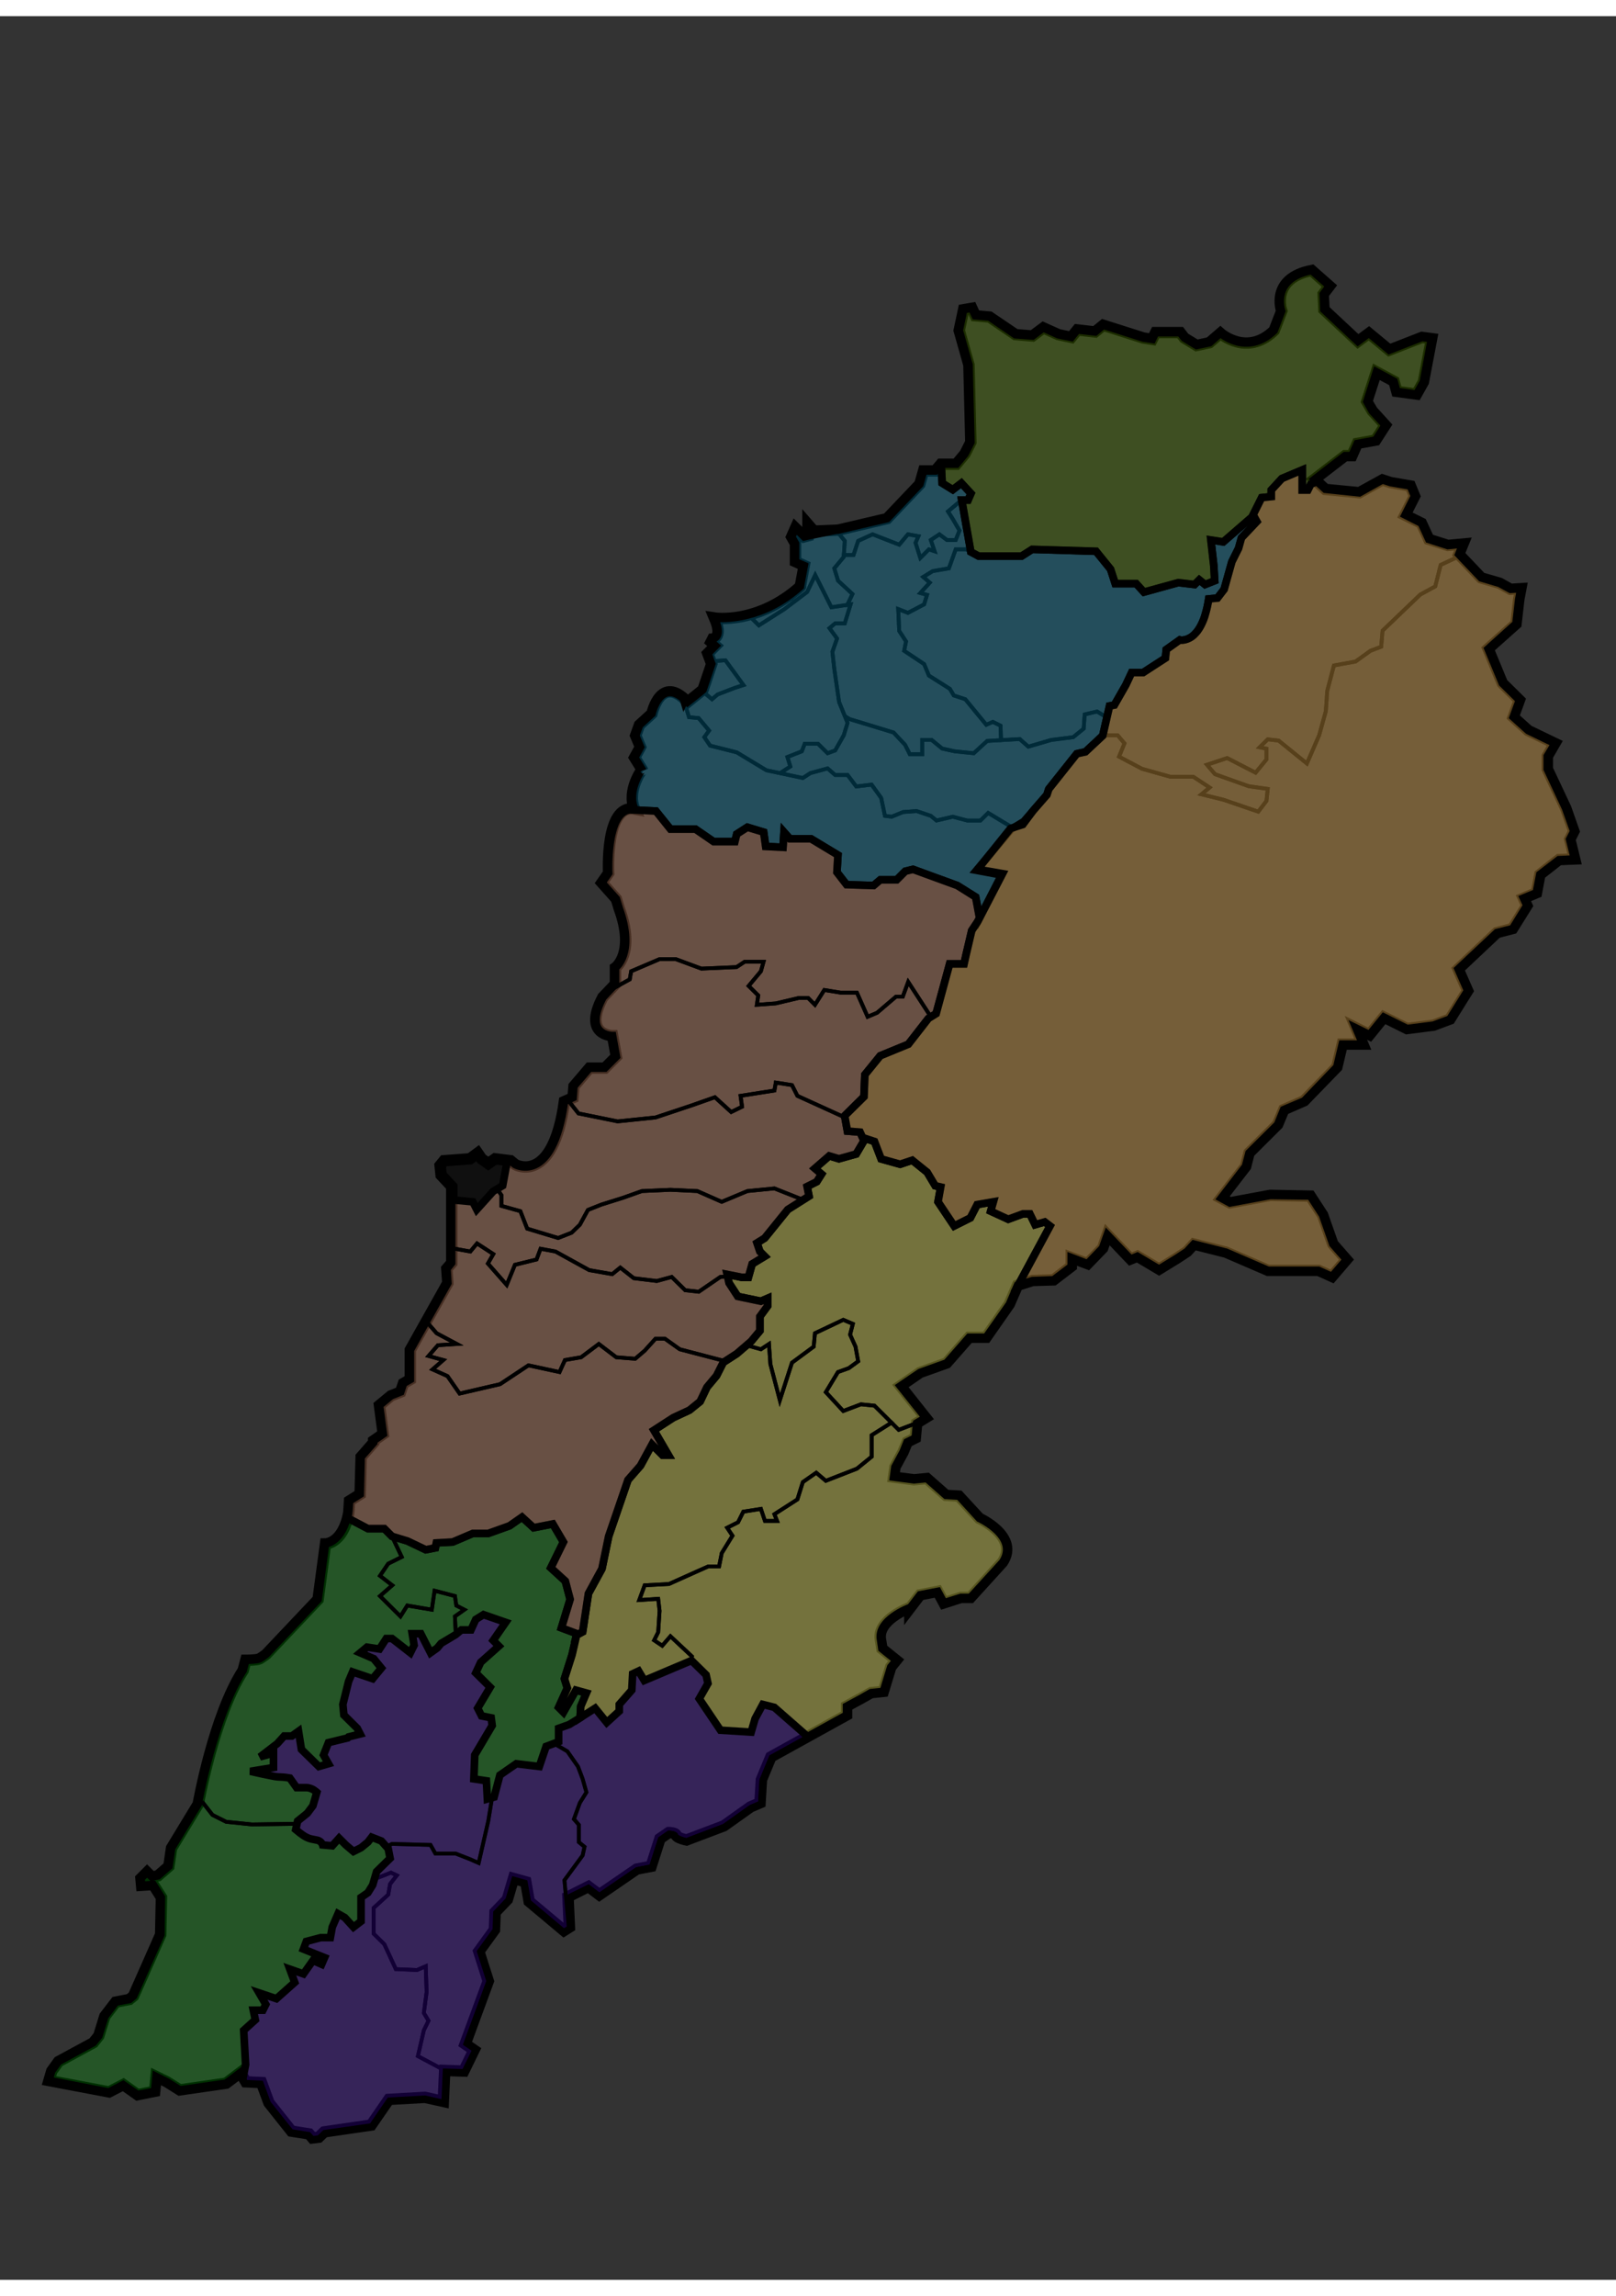 <?xml version="1.0" encoding="UTF-8"?>
<svg xmlns="http://www.w3.org/2000/svg" xmlns:xlink="http://www.w3.org/1999/xlink" width="50px" height="71px" viewBox="0 0 50 70" version="1.1">
<rect x="0" y="0" width="50" height="70" fill="#333333" stroke="none"/>
<g id="surface1">
<path style="fill-rule:evenodd;fill:rgb(0%,0%,0%);fill-opacity:0.102;stroke-width:3;stroke-linecap:butt;stroke-linejoin:miter;stroke:rgb(0%,0%,0%);stroke-opacity:1;stroke-miterlimit:4;" d="M 251.518 83.064 L 254.069 92.156 L 254.566 112.613 L 253.042 115.655 L 250.756 118.43 L 246.715 118.43 L 245.224 120.201 L 242.177 120.201 L 241.183 123.711 L 232.604 132.803 L 219.718 135.845 L 213.391 136.112 L 211.868 134.34 L 211.868 137.349 L 210.874 137.616 L 208.588 135.343 L 207.594 137.616 L 208.588 139.388 L 208.588 144.168 L 210.874 145.204 L 209.847 150.753 C 209.847 150.753 210.046 150.586 209.847 150.753 C 198.651 160.848 187.388 159.076 187.388 159.076 C 190.171 165.661 185.599 164.625 185.599 164.625 L 187.62 166.396 L 185.599 168.435 L 186.626 171.21 L 184.341 178.029 L 180.299 181.304 C 173.244 173.717 170.958 184.346 170.958 184.346 L 167.679 187.355 L 166.685 190.129 L 167.944 193.171 L 166.42 195.945 L 168.441 199.221 C 168.374 198.853 164.267 204.837 166.42 209.583 C 158.602 208.079 159.596 226.497 159.596 226.497 L 157.841 229.037 L 161.617 233.316 L 162.379 235.856 C 166.685 247.723 161.385 251.5 161.385 251.5 L 161.385 255.812 L 158.072 259.322 C 152.773 269.45 160.623 269.45 160.623 269.45 L 161.617 274.998 L 158.602 278.04 L 154.561 278.04 L 150.52 282.82 L 150.255 285.862 L 148.002 286.865 C 144.955 309.093 135.117 303.545 135.117 303.545 L 133.858 302.508 L 129.817 302.007 L 128.028 303.277 L 126.272 302.007 L 125.246 300.503 L 123.225 302.007 L 116.434 302.508 L 115.407 303.779 L 115.672 306.319 L 118.455 309.327 L 118.455 329.55 L 117.163 331.054 L 117.428 334.832 L 107.59 352.514 L 107.59 360.336 L 105.801 361.372 L 105.039 363.645 L 102.522 364.648 L 99.507 367.155 L 100.501 374.743 L 97.984 376.514 L 97.984 377.016 L 94.704 380.793 L 94.439 390.654 L 91.657 392.425 C 91.657 392.425 91.491 395.367 91.425 395.701 C 89.934 403.723 85.363 403.79 85.363 403.79 L 83.409 418.464 L 69.828 432.938 C 69.828 432.938 68.734 433.807 68.039 434.175 C 67.31 434.542 64.461 434.542 64.461 434.542 L 63.766 437.217 C 56.081 449.183 51.973 472.582 51.973 472.582 L 44.984 484.181 L 44.288 488.994 L 41.439 491.501 L 39.816 491.869 L 38.557 490.598 L 36.968 492.203 L 37.133 494.008 L 40.181 493.807 L 42.334 497.217 L 42.135 507.044 L 35.013 523.289 L 33.92 524.192 L 30.343 524.894 L 27.494 528.638 L 25.904 533.819 L 24.479 535.624 L 15.37 540.604 L 13.581 543.111 L 12.852 545.618 L 28.587 548.627 L 32.33 546.688 L 36.073 549.362 L 40.545 548.459 L 40.909 544.548 L 43.758 545.952 L 47.137 548.092 L 59.294 546.32 L 63.037 543.479 L 64.461 545.952 L 68.569 546.153 L 70.523 551.501 L 76.419 558.989 L 81.057 559.724 L 81.951 560.794 L 83.574 560.593 L 84.999 559.189 L 97.321 557.384 L 101.959 550.599 L 111.433 550.064 L 116.236 551.133 L 116.6 542.944 L 121.602 543.111 L 124.285 537.562 L 121.966 535.958 L 128.028 519.345 L 125.544 511.49 L 129.651 505.774 L 129.817 501.128 L 133.03 497.752 L 134.653 492.203 L 137.866 493.105 L 138.761 498.286 L 147.87 505.974 L 149.294 505.072 L 148.93 497.05 L 154.296 494.342 L 157.145 496.515 L 166.95 489.729 L 170.726 488.994 L 173.045 481.674 L 175.364 480.069 C 175.364 480.069 177.153 480.069 177.318 480.771 C 177.484 481.506 180.001 482.041 180.001 482.041 L 189.806 478.297 L 196.796 473.284 L 199.28 472.214 L 199.644 466.13 L 202.129 460.08 L 221.971 449.016 L 221.971 446.676 L 225.879 444.537 L 228.397 443.1 L 231.61 442.765 L 233.564 436.314 L 234.989 434.542 L 231.246 431.501 L 230.881 429.194 C 229.821 423.813 238.566 420.604 238.566 420.604 L 238.566 420.771 L 241.249 417.228 L 245.887 416.325 L 247.51 419.367 L 251.949 417.93 L 254.466 417.93 L 262.847 408.637 C 267.319 401.851 256.785 397.038 256.785 397.038 L 251.419 391.155 L 248.04 390.954 L 243.038 386.509 L 239.659 386.843 L 234.293 386.141 L 234.657 383.467 L 236.778 379.523 L 237.871 376.849 L 239.991 375.779 L 240.355 371.868 L 242.674 370.431 L 236.082 362.041 L 241.249 358.464 L 248.206 355.957 L 254.102 349.172 L 258.574 349.172 L 264.636 340.414 L 266.789 335.433 L 270.731 334.163 L 276.262 333.996 L 280.9 330.419 L 280.9 328.113 L 285.173 329.717 L 289.115 325.606 L 290.341 322.029 L 296.436 328.481 L 298.224 327.745 L 303.922 331.155 L 308.559 328.28 L 311.243 326.508 L 313.031 324.536 L 321.445 326.676 L 332.509 331.489 L 345.726 331.489 L 349.27 333.093 L 353.046 328.648 L 349.469 324.536 L 346.786 316.848 L 343.572 311.868 L 333.039 311.667 L 322.505 313.639 L 320.186 312.403 L 326.613 304.013 L 327.507 300.436 L 334.993 292.915 L 336.616 289.004 L 341.949 286.664 L 350.529 277.739 L 351.953 271.689 L 357.319 271.689 L 355.531 267.377 L 359.108 269.182 L 362.851 264.536 L 368.913 267.578 L 375.902 266.675 L 380.176 265.071 L 384.813 257.583 L 382.329 251.867 L 392.498 242.207 L 396.606 241.138 L 400.349 235.087 L 399.454 233.115 L 402.866 231.678 L 403.761 226.865 L 408.762 222.92 L 412.87 222.753 L 411.611 217.572 L 412.671 215.433 L 410.551 209.349 L 405.715 198.987 L 405.715 195.611 L 407.669 192.201 L 400.713 188.825 L 396.771 185.249 L 398.394 180.77 L 393.923 176.324 L 390.179 167.199 L 397.5 160.614 L 398.229 154.162 L 398.759 151.321 L 396.076 151.488 L 393.227 149.884 L 388.391 148.48 L 382.494 142.229 L 383.587 139.522 L 379.646 139.889 L 374.644 138.285 L 372.689 134.006 L 368.383 131.867 L 370.901 126.853 L 369.808 124.179 L 364.64 123.276 L 362.487 122.574 L 356.425 125.95 L 347.514 125.081 L 344.632 122.407 L 352.682 116.157 L 354.471 116.157 L 355.895 112.914 L 360.698 112.045 L 363.216 108.101 L 359.837 104.357 L 358.379 101.85 L 360.897 93.995 L 365.534 96.502 L 366.263 99.176 L 371.431 99.878 L 373.219 96.669 L 375.373 85.237 L 372.855 84.903 L 364.276 88.279 L 358.942 83.833 L 356.061 85.973 L 347.15 77.583 L 346.951 73.471 L 348.574 71.332 L 343.937 67.22 C 333.039 69.36 336.086 77.917 336.086 77.917 L 334.099 83.098 C 326.977 90.084 319.988 83.833 319.988 83.833 L 317.139 86.307 L 313.76 87.042 L 310.547 85.07 L 309.454 83.633 L 303.027 83.633 L 302.133 85.438 L 299.814 85.07 L 289.281 81.694 L 287.127 83.466 L 282.49 82.931 L 280.9 84.903 L 277.488 84.168 L 273.579 82.396 L 270.731 84.535 L 266.259 84.168 L 259.468 79.521 L 255.725 79.187 L 254.831 77.215 L 252.678 77.583 Z M 251.518 83.064 " transform="matrix(0.118,0,0,0.117,0,0)"/>
<path style="fill:none;stroke-width:1;stroke-linecap:butt;stroke-linejoin:miter;stroke:rgb(0%,0%,0%);stroke-opacity:1;stroke-miterlimit:4;" d="M 328.699 132.001 L 320.749 138.953 L 317.503 138.452 L 318.265 145.204 L 318.497 149.215 L 315.979 150.218 L 314.456 148.981 L 313.23 150.218 L 308.957 149.717 L 299.947 152.224 L 297.926 149.984 L 292.428 149.984 L 291.202 146.173 L 287.392 141.427 L 270.631 140.925 L 267.882 142.697 L 256.586 142.697 L 253.34 140.925 L 250.591 140.925 L 248.802 145.939 L 244.562 146.675 L 242.077 148.212 L 243.8 149.717 L 241.316 152.458 L 243.071 152.959 L 242.309 155.466 L 238.069 157.705 L 235.519 156.703 L 235.784 162.485 L 237.572 165.26 L 237.076 167.733 L 242.309 171.243 L 243.568 174.285 L 249.067 177.795 L 250.094 179.533 L 253.108 180.536 L 258.607 187.288 L 260.329 186.519 L 262.35 187.522 L 262.483 191.332 L 267.385 191.065 L 269.637 193.071 L 275.633 191.299 L 281.397 190.564 L 284.146 188.324 L 284.411 184.547 L 287.658 183.778 L 290.241 185.349 L 290.937 182.307 L 292.196 182.073 L 295.21 176.758 L 296.734 173.483 L 299.748 173.483 L 305.578 169.672 L 305.81 167.399 L 309.354 164.859 C 309.354 164.859 309.719 164.992 310.282 164.892 C 310.845 164.825 311.673 164.591 312.501 163.99 C 312.932 163.689 313.329 163.288 313.76 162.786 C 314.191 162.251 314.588 161.65 314.986 160.848 C 315.383 160.045 315.781 159.109 316.079 157.973 C 316.41 156.836 316.708 155.533 316.94 154.029 L 319.226 153.795 L 320.981 151.488 L 323.002 144.201 L 324.757 140.658 L 325.519 137.884 L 329.561 133.572 Z M 328.699 132.001 " transform="matrix(0.118,0,0,0.117,0,0)"/>
<path style="fill:none;stroke-width:1;stroke-linecap:butt;stroke-linejoin:miter;stroke:rgb(0%,0%,0%);stroke-opacity:1;stroke-miterlimit:4;" d="M 289.413 188.993 L 289.148 190.162 L 284.61 194.441 L 282.358 194.942 L 275.004 204.268 L 274.507 205.806 L 270.896 209.984 L 268.18 213.661 L 264.967 214.697 L 256.354 225.494 L 262.88 226.631 L 256.321 239.366 L 254.798 241.672 L 253.274 248.224 L 252.777 250.497 L 249.001 250.497 L 245.456 263.634 L 243.436 264.904 L 238.169 271.723 L 230.815 274.765 L 226.774 279.778 L 226.542 285.595 L 221.474 290.642 L 222.202 294.687 L 225.515 294.954 L 226.178 296.391 L 229.291 297.428 L 231.047 302.04 L 236.016 303.444 L 239.196 302.375 L 243.104 305.55 L 245.224 309.127 L 246.649 309.461 L 245.953 313.372 L 250.193 319.756 L 254.433 317.617 L 256.222 314.107 L 260.462 313.372 L 259.766 315.845 L 264.371 317.985 L 268.246 316.547 L 270.035 316.547 L 271.426 319.422 L 273.944 318.687 L 275.335 319.756 L 266.988 335.366 L 270.731 334.197 L 276.262 333.996 L 280.9 330.453 L 280.9 328.08 L 285.173 329.717 L 289.082 325.606 L 290.341 322.029 L 296.436 328.481 L 298.224 327.745 L 303.922 331.155 L 308.559 328.28 L 311.243 326.508 L 313.031 324.536 L 321.445 326.676 L 332.509 331.489 L 345.726 331.489 L 349.27 333.093 L 353.046 328.648 L 349.469 324.536 L 346.786 316.848 L 343.572 311.834 L 333.039 311.701 L 322.505 313.673 L 320.186 312.403 L 326.579 304.013 L 327.507 300.436 L 334.993 292.948 L 336.583 289.004 L 341.983 286.698 L 350.529 277.739 L 351.953 271.689 L 357.319 271.689 L 355.531 267.411 L 359.108 269.182 L 362.851 264.536 L 368.946 267.578 L 375.902 266.675 L 380.176 265.071 L 384.813 257.55 L 382.329 251.834 L 392.498 242.207 L 396.606 241.171 L 400.349 235.054 L 399.454 233.082 L 402.833 231.678 L 403.761 226.831 L 408.762 222.954 L 412.837 222.753 L 411.578 217.572 L 412.671 215.433 L 410.518 209.349 L 405.715 198.987 L 405.715 195.578 L 407.702 192.235 L 400.713 188.825 L 396.771 185.249 L 398.394 180.77 L 393.923 176.324 L 390.179 167.232 L 397.5 160.58 L 398.229 154.196 L 398.759 151.321 L 396.076 151.488 L 393.227 149.917 L 388.391 148.48 L 382.859 142.63 L 377.757 145.037 L 376.333 150.719 L 372.424 152.859 L 362.52 162.419 L 362.156 166.664 L 359.34 167.733 L 355.431 170.575 L 349.767 171.611 L 348.011 178.33 L 347.647 183.678 L 345.891 190.062 L 342.678 197.516 L 335.258 191.466 L 332.409 191.132 L 330.289 193.238 L 332.078 193.605 L 332.078 196.447 L 329.229 199.956 L 321.776 196.079 L 316.476 197.851 L 318.596 200.357 L 327.441 203.533 L 332.409 204.235 L 332.078 207.41 L 329.925 210.252 L 320.716 207.076 L 315.019 205.672 L 317.172 203.867 L 312.899 201.026 L 306.87 201.026 L 299.45 198.92 L 293.421 195.711 L 294.846 192.201 L 293.057 190.062 L 290.208 190.062 Z M 289.413 188.993 " transform="matrix(0.118,0,0,0.117,0,0)"/>
<path style="fill:none;stroke-width:1;stroke-linecap:butt;stroke-linejoin:miter;stroke:rgb(0%,0%,0%);stroke-opacity:1;stroke-miterlimit:4;" d="M 265.663 214.564 L 259.104 210.586 L 257.083 212.592 L 253.605 212.592 L 249.829 211.589 L 245.556 212.592 L 244.065 211.355 L 240.322 210.085 L 236.811 210.352 L 233.796 211.589 L 232.041 211.355 L 231.047 206.608 L 228.529 203.098 L 224.521 203.6 L 222.236 200.558 L 218.989 200.558 L 217.002 198.82 L 212.497 200.057 L 210.509 201.36 L 200.969 199.321 L 193.185 194.575 L 186.196 192.803 L 184.672 190.564 L 185.931 188.825 L 183.181 185.516 L 180.664 185.282 L 179.173 180.369 C 173.045 175.121 170.958 184.346 170.958 184.346 L 167.679 187.388 L 166.685 190.162 L 167.944 193.171 L 166.453 195.945 L 168.441 199.221 C 168.374 198.853 164.267 204.837 166.453 209.583 C 165.956 209.483 165.592 209.683 165.161 209.75 L 171.985 210.085 L 175.794 214.865 L 182.353 214.865 L 187.123 218.174 L 192.688 218.174 L 193.185 216.168 L 195.968 214.363 L 200.241 215.667 L 200.771 219.444 L 205.309 219.678 L 205.574 215.667 L 207.097 217.405 L 212.629 217.405 L 219.718 221.717 L 219.453 226.263 L 221.971 229.539 L 229.059 229.773 L 230.815 228.268 L 235.121 228.268 L 237.374 225.995 L 239.394 225.494 L 251.021 229.773 L 255.824 232.814 L 256.851 238.363 L 262.615 226.998 L 256.056 225.761 L 265.166 214.865 Z M 265.663 214.564 " transform="matrix(0.118,0,0,0.117,0,0)"/>
<path style="fill:none;stroke-width:1;stroke-linecap:butt;stroke-linejoin:miter;stroke:rgb(0%,0%,0%);stroke-opacity:1;stroke-miterlimit:4;" d="M 204.547 200.057 L 207.23 198.318 L 206.468 195.811 L 210.244 194.307 L 211.006 192.302 L 214.484 192.302 L 217.002 194.809 L 218.989 194.073 L 221.242 190.062 L 222.236 186.786 L 220.016 181.271 L 218.757 172.513 L 218.261 168.001 L 219.486 164.491 L 217.499 161.75 L 218.989 160.48 L 221.507 160.48 L 223.031 155.466 L 217.996 156.235 L 213.756 147.711 L 211.636 152.19 L 205.706 156.703 L 198.982 161.015 L 196.199 158.24 C 191.032 159.577 187.388 159.109 187.388 159.109 C 190.137 165.661 185.632 164.625 185.632 164.625 L 187.62 166.396 L 185.632 168.435 L 186.361 170.508 L 190.204 170.24 L 194.941 176.792 L 192.688 177.527 L 188.183 179.265 L 186.692 180.536 L 184.042 178.296 L 180.299 181.304 C 180.034 181.004 179.769 180.836 179.537 180.669 L 179.372 181.037 L 180.664 185.282 L 183.181 185.516 L 185.931 188.825 L 184.672 190.564 L 186.196 192.803 L 193.185 194.575 L 200.969 199.321 Z M 204.547 200.057 " transform="matrix(0.118,0,0,0.117,0,0)"/>
<path style="fill:none;stroke-width:1;stroke-linecap:butt;stroke-linejoin:miter;stroke:rgb(0%,0%,0%);stroke-opacity:1;stroke-miterlimit:4;" d="M 179.372 181.037 L 179.537 180.669 C 179.405 180.569 179.306 180.469 179.173 180.369 Z M 179.372 181.037 " transform="matrix(0.118,0,0,0.117,0,0)"/>
<path style="fill:none;stroke-width:1;stroke-linecap:butt;stroke-linejoin:miter;stroke:rgb(0%,0%,0%);stroke-opacity:1;stroke-miterlimit:4;" d="M 222.169 155.6 L 222.236 155.466 L 223.528 152.725 L 219.751 149.215 L 218.757 145.939 L 221.242 142.931 L 221.507 138.686 L 219.221 135.878 L 213.391 136.079 L 211.868 134.34 L 211.868 137.382 L 210.874 137.616 L 208.588 135.343 L 207.594 137.616 L 208.588 139.388 L 208.588 144.201 L 210.874 145.204 L 209.847 150.753 C 204.977 155.132 200.141 157.238 196.199 158.24 L 198.982 161.015 L 205.706 156.703 L 211.636 152.19 L 213.756 147.711 L 217.996 156.235 Z M 222.169 155.6 " transform="matrix(0.118,0,0,0.117,0,0)"/>
<path style="fill:none;stroke-width:1;stroke-linecap:butt;stroke-linejoin:miter;stroke:rgb(0%,0%,0%);stroke-opacity:1;stroke-miterlimit:4;" d="M 221.275 142.363 L 221.739 142.43 L 223.792 142.43 L 225.018 138.686 L 228.794 136.948 L 235.784 139.689 L 238.069 136.948 L 240.819 137.449 L 240.057 139.187 L 241.316 143.198 L 243.568 140.925 L 245.059 141.427 L 244.065 138.452 L 246.317 136.948 L 248.305 138.452 L 250.591 138.452 L 251.584 135.945 L 249.829 132.903 L 248.57 130.898 L 252.081 127.923 L 253.837 127.923 L 254.599 126.151 L 252.081 123.41 L 249.829 125.148 L 247.046 123.41 L 246.814 118.396 L 246.715 118.396 L 245.224 120.201 L 242.177 120.201 L 241.183 123.711 L 232.604 132.803 L 219.718 135.845 L 219.221 135.878 L 221.507 138.686 Z M 221.275 142.363 " transform="matrix(0.118,0,0,0.117,0,0)"/>
<path style="fill:none;stroke-width:1;stroke-linecap:butt;stroke-linejoin:miter;stroke:rgb(0%,0%,0%);stroke-opacity:1;stroke-miterlimit:4;" d="M 290.241 185.349 L 287.658 183.778 L 284.411 184.547 L 284.146 188.324 L 281.397 190.564 L 275.633 191.299 L 269.637 193.071 L 267.385 191.065 L 258.839 191.566 L 255.327 194.809 L 250.359 194.307 L 247.046 193.572 L 244.297 191.299 L 241.812 191.299 L 241.812 195.076 L 238.566 195.076 L 237.308 192.569 L 234.293 189.327 L 226.045 186.786 L 222.766 185.784 L 221.54 185.015 L 222.236 186.786 L 221.242 190.062 L 218.989 194.073 L 217.002 194.809 L 214.484 192.302 L 211.006 192.302 L 210.244 194.307 L 206.468 195.811 L 207.23 198.318 L 204.547 200.057 L 210.509 201.36 L 212.497 200.057 L 217.002 198.82 L 218.989 200.558 L 222.236 200.558 L 224.521 203.6 L 228.529 203.098 L 231.047 206.608 L 232.041 211.355 L 233.796 211.589 L 236.811 210.352 L 240.322 210.085 L 244.065 211.355 L 245.556 212.592 L 249.829 211.589 L 253.605 212.592 L 257.083 212.592 L 259.104 210.586 L 265.663 214.564 L 268.445 212.859 L 274.507 205.806 L 275.004 204.268 L 282.358 194.942 L 284.61 194.441 L 289.148 190.162 Z M 290.241 185.349 " transform="matrix(0.118,0,0,0.117,0,0)"/>
<path style="fill:none;stroke-width:1;stroke-linecap:butt;stroke-linejoin:miter;stroke:rgb(0%,0%,0%);stroke-opacity:1;stroke-miterlimit:4;" d="M 254.566 141.594 L 252.181 127.923 L 252.081 127.923 L 248.57 130.898 L 249.829 132.903 L 251.584 135.945 L 250.591 138.452 L 248.305 138.452 L 246.317 136.948 L 244.065 138.452 L 245.059 141.427 L 243.568 140.925 L 241.316 143.198 L 240.057 139.187 L 240.819 137.449 L 238.069 136.948 L 235.784 139.689 L 228.794 136.948 L 225.018 138.686 L 223.792 142.43 L 221.739 142.43 L 221.275 142.363 L 221.242 142.931 L 218.757 145.939 L 219.751 149.215 L 223.528 152.725 L 222.236 155.466 L 222.169 155.6 L 223.031 155.466 L 221.507 160.48 L 218.989 160.48 L 217.499 161.75 L 219.486 164.491 L 218.261 168.001 L 218.757 172.513 L 220.016 181.271 L 221.54 185.015 L 222.766 185.784 L 226.045 186.786 L 234.293 189.327 L 237.308 192.569 L 238.566 195.076 L 241.812 195.076 L 241.812 191.299 L 244.297 191.299 L 247.046 193.572 L 250.359 194.307 L 255.327 194.809 L 258.839 191.566 L 262.483 191.332 L 262.35 187.522 L 260.329 186.519 L 258.607 187.288 L 253.108 180.536 L 250.094 179.533 L 249.067 177.795 L 243.568 174.285 L 242.309 171.243 L 237.076 167.733 L 237.572 165.26 L 235.784 162.485 L 235.519 156.703 L 238.069 157.705 L 242.309 155.466 L 243.071 152.959 L 241.316 152.458 L 243.8 149.717 L 242.077 148.212 L 244.562 146.675 L 248.802 145.939 L 250.591 140.925 L 253.34 140.925 Z M 254.566 141.594 " transform="matrix(0.118,0,0,0.117,0,0)"/>
<path style="fill:none;stroke-width:1;stroke-linecap:butt;stroke-linejoin:miter;stroke:rgb(0%,0%,0%);stroke-opacity:1;stroke-miterlimit:4;" d="M 184.042 178.296 L 186.692 180.536 L 188.183 179.265 L 192.688 177.527 L 194.941 176.792 L 190.204 170.24 L 186.361 170.508 L 186.626 171.176 L 184.341 178.029 Z M 184.042 178.296 " transform="matrix(0.118,0,0,0.117,0,0)"/>
<path style="fill-rule:evenodd;fill:rgb(0%,76.078%,100%);fill-opacity:0.22;stroke-width:2;stroke-linecap:butt;stroke-linejoin:miter;stroke:rgb(0%,0%,0%);stroke-opacity:1;stroke-miterlimit:4;" d="M 246.715 118.396 L 245.224 120.201 L 242.177 120.201 L 241.183 123.711 L 232.604 132.803 L 219.718 135.845 L 219.221 135.878 L 211.868 137.382 L 210.874 137.616 L 208.588 135.343 L 207.594 137.616 L 208.588 139.388 L 208.588 144.201 L 210.874 145.204 L 209.847 150.753 C 204.977 155.132 200.141 157.238 196.199 158.24 C 191.032 159.577 187.388 159.109 187.388 159.109 C 190.137 165.661 185.632 164.625 185.632 164.625 L 187.62 166.396 L 185.632 168.435 L 186.361 170.508 L 186.626 171.176 L 184.341 178.029 L 184.042 178.296 L 180.299 181.304 C 180.034 181.004 179.769 180.836 179.537 180.669 L 179.372 181.037 L 179.173 180.369 C 173.045 175.121 170.958 184.346 170.958 184.346 L 167.679 187.388 L 166.685 190.162 L 167.944 193.171 L 166.453 195.945 L 168.441 199.221 C 168.374 198.853 164.267 204.837 166.453 209.583 C 165.956 209.483 165.592 209.683 165.161 209.75 L 171.985 210.085 L 175.794 214.865 L 182.353 214.865 L 187.123 218.174 L 192.688 218.174 L 193.185 216.168 L 195.968 214.363 L 200.241 215.667 L 200.771 219.444 L 205.309 219.678 L 205.574 215.667 L 207.097 217.405 L 212.629 217.405 L 219.718 221.717 L 219.453 226.263 L 221.971 229.539 L 229.059 229.773 L 230.815 228.268 L 235.121 228.268 L 237.374 225.995 L 239.394 225.494 L 251.021 229.773 L 255.824 232.814 L 256.851 238.363 L 262.615 226.998 L 256.056 225.761 L 265.166 214.865 L 265.663 214.564 L 268.445 212.859 L 274.507 205.806 L 275.004 204.268 L 282.358 194.942 L 284.61 194.441 L 289.148 190.162 L 290.241 185.349 L 290.937 182.307 L 292.196 182.073 L 295.21 176.758 L 296.734 173.483 L 299.748 173.483 L 305.578 169.672 L 305.81 167.399 L 309.354 164.859 C 309.354 164.859 309.719 164.992 310.282 164.892 C 310.845 164.825 311.673 164.591 312.501 163.99 C 312.932 163.689 313.329 163.288 313.76 162.786 C 314.191 162.251 314.588 161.65 314.986 160.848 C 315.383 160.045 315.781 159.109 316.079 157.973 C 316.41 156.836 316.708 155.533 316.94 154.029 L 319.226 153.795 L 320.981 151.488 L 323.002 144.201 L 324.757 140.658 L 325.519 137.884 L 329.561 133.572 L 328.699 132.001 L 320.749 138.953 L 317.503 138.452 L 318.265 145.204 L 318.497 149.215 L 315.979 150.218 L 314.456 148.981 L 313.23 150.218 L 308.957 149.717 L 299.947 152.224 L 297.926 149.984 L 292.428 149.984 L 291.202 146.173 L 287.392 141.427 L 270.631 140.925 L 267.882 142.697 L 256.586 142.697 L 254.566 141.594 L 252.181 127.923 L 253.837 127.923 L 254.599 126.151 L 252.081 123.41 L 249.829 125.148 L 247.046 123.41 L 246.814 118.396 Z M 246.715 118.396 " transform="matrix(0.118,0,0,0.117,0,0)"/>
<path style="fill:none;stroke-width:1;stroke-linecap:butt;stroke-linejoin:miter;stroke:rgb(0%,0%,0%);stroke-opacity:1;stroke-miterlimit:4;" d="M 116.6 542.944 L 109.578 539.167 L 111.134 532.348 L 112.36 529.807 L 111.134 527.768 L 111.863 522.22 L 111.631 515.401 L 109.346 516.404 L 103.781 516.17 L 100.766 509.585 L 97.984 506.81 L 97.984 499.991 L 101.793 496.481 L 102.29 493.674 L 104.046 491.401 L 102.522 490.665 L 98.183 492.37 L 97.719 493.941 L 96.46 495.98 L 94.671 497.217 L 94.671 503.534 L 92.684 505.072 L 90.398 502.532 L 88.642 501.529 L 87.119 505.072 L 86.622 507.846 L 84.104 507.846 L 80.328 508.849 L 79.566 510.888 L 85.098 513.128 L 84.336 514.899 L 82.051 513.897 L 79.566 517.44 L 75.989 516.17 L 77.281 519.679 L 72.478 523.991 L 67.939 522.454 L 69.695 525.495 L 68.933 527.033 L 66.416 527.033 L 66.946 529.573 L 63.898 532.348 L 64.395 541.406 L 63.766 544.716 L 64.461 545.952 L 68.569 546.153 L 70.523 551.501 L 76.453 558.989 L 81.057 559.724 L 81.984 560.794 L 83.574 560.593 L 84.999 559.189 L 97.321 557.418 L 101.959 550.599 L 111.433 550.064 L 116.236 551.167 Z M 116.6 542.944 " transform="matrix(0.118,0,0,0.117,0,0)"/>
<path style="fill:none;stroke-width:1;stroke-linecap:butt;stroke-linejoin:miter;stroke:rgb(0%,0%,0%);stroke-opacity:1;stroke-miterlimit:4;" d="M 129.022 470.877 L 128.028 477.027 L 125.511 488.125 L 123.258 487.122 L 119.449 485.618 L 114.149 485.618 L 112.89 483.345 L 102.787 483.077 L 101.296 483.813 L 101.793 484.348 L 102.29 486.888 L 100.501 488.66 L 98.746 490.398 L 98.183 492.37 L 102.522 490.665 L 104.046 491.401 L 102.29 493.674 L 101.793 496.481 L 97.984 499.991 L 97.984 506.81 L 100.766 509.585 L 103.781 516.17 L 109.346 516.404 L 111.631 515.401 L 111.863 522.22 L 111.134 527.768 L 112.36 529.807 L 111.134 532.348 L 109.578 539.167 L 116.6 542.944 L 121.602 543.078 L 124.285 537.562 L 121.966 535.958 L 128.028 519.345 L 125.544 511.49 L 129.651 505.774 L 129.817 501.161 L 133.03 497.752 L 134.653 492.203 L 137.833 493.105 L 138.761 498.286 L 147.837 505.974 L 149.129 505.172 L 148.002 492.671 L 152.773 486.119 L 153.269 483.846 L 151.779 482.609 L 151.779 478.03 L 150.487 476.526 L 152.044 472.214 L 153.766 469.44 L 152.773 465.896 L 151.547 462.621 L 148.764 458.609 L 145.253 456.537 L 143.199 457.306 L 141.411 462.621 L 135.382 461.885 L 131.076 464.894 L 129.552 470.71 Z M 129.022 470.877 " transform="matrix(0.118,0,0,0.117,0,0)"/>
<path style="fill-rule:evenodd;fill:rgb(35.294%,0%,100%);fill-opacity:0.208;stroke-width:1;stroke-linecap:butt;stroke-linejoin:miter;stroke:rgb(0%,0%,0%);stroke-opacity:1;stroke-miterlimit:4;" d="M 126.769 422.476 L 124.749 423.746 L 123.49 426.52 L 120.972 426.52 L 119.449 427.79 L 115.672 430.063 L 114.646 431.3 L 112.89 432.57 L 110.339 427.523 L 108.087 427.523 L 108.584 430.565 L 107.59 432.57 L 102.787 428.793 L 101.296 428.793 L 99.507 431.567 L 96.228 431.066 L 94.439 432.57 L 97.984 434.108 L 100.004 436.615 L 97.719 439.423 L 92.452 437.618 L 91.392 440.158 L 89.901 446.208 L 90.166 449.016 L 93.677 452.526 L 94.439 454.03 L 91.392 454.799 L 91.16 455.066 L 86.125 456.303 L 84.833 459.579 L 86.125 461.885 L 83.608 462.621 L 79.036 458.108 L 78.274 453.295 L 76.519 454.565 L 74.498 454.565 L 72.709 456.57 L 68.171 460.08 L 71.716 459.077 L 71.716 462.888 L 65.654 463.891 C 65.654 463.891 68.966 464.66 70.225 464.894 C 71.484 465.161 72.478 465.395 73.504 465.395 C 74.498 465.395 75.989 465.662 75.989 465.662 L 77.778 468.203 C 77.778 468.203 78.804 468.203 80.328 468.203 C 81.057 468.203 81.752 468.504 82.249 468.804 C 82.746 469.139 83.078 469.44 83.078 469.44 L 82.051 472.983 L 80.56 474.988 L 78.043 477.027 L 77.546 479.3 C 77.546 479.3 79.301 480.804 80.328 481.306 C 81.322 481.807 81.819 481.807 83.078 482.075 C 83.74 482.175 84.104 482.543 84.303 482.81 C 84.535 483.111 84.601 483.345 84.601 483.345 L 87.119 483.579 L 88.907 481.573 L 90.663 483.345 L 92.684 485.083 L 94.671 484.08 L 96.46 482.609 L 97.454 481.306 L 100.004 482.309 L 101.296 483.813 L 101.793 484.348 L 102.29 486.888 L 100.501 488.66 L 98.746 490.398 L 98.183 492.37 L 97.719 493.941 L 96.46 495.98 L 94.671 497.217 L 94.671 503.534 L 92.684 505.072 L 90.398 502.532 L 88.642 501.529 L 87.119 505.072 L 86.622 507.846 L 84.104 507.846 L 80.328 508.849 L 79.566 510.888 L 85.098 513.128 L 84.336 514.899 L 82.051 513.897 L 79.566 517.44 L 75.989 516.17 L 77.281 519.679 L 72.478 523.991 L 67.939 522.454 L 69.695 525.495 L 68.933 527.033 L 66.416 527.033 L 66.946 529.573 L 63.898 532.348 L 64.395 541.406 L 63.766 544.716 L 64.461 545.952 L 68.569 546.153 L 70.523 551.501 L 76.453 558.989 L 81.057 559.724 L 81.984 560.794 L 83.574 560.593 L 84.999 559.189 L 97.321 557.418 L 101.959 550.599 L 111.433 550.064 L 116.236 551.167 L 116.6 542.944 L 121.602 543.078 L 124.285 537.562 L 121.966 535.958 L 128.028 519.345 L 125.544 511.49 L 129.651 505.774 L 129.817 501.161 L 133.03 497.752 L 134.653 492.203 L 137.833 493.105 L 138.761 498.286 L 147.837 505.974 L 149.129 505.172 L 149.294 505.072 L 148.93 497.016 L 154.296 494.342 L 157.145 496.515 L 166.983 489.729 L 170.726 488.994 L 173.045 481.674 L 175.331 480.069 C 175.331 480.069 177.119 480.069 177.318 480.771 C 177.484 481.506 180.001 482.041 180.001 482.041 L 189.806 478.297 L 196.796 473.284 L 199.28 472.214 L 199.644 466.164 L 202.162 460.047 L 211.768 454.698 L 203.023 446.977 L 200.009 446.208 L 197.988 449.985 L 196.961 453.529 L 188.912 453.027 L 183.347 444.704 L 185.632 440.659 L 185.136 438.386 L 181.326 434.609 L 168.938 439.891 L 167.447 437.384 L 165.89 438.119 L 165.658 442.431 L 162.379 446.208 L 162.379 447.98 L 159.099 450.988 L 156.052 447.211 L 149.261 451.523 L 146.479 452.526 L 146.479 456.069 L 145.253 456.537 L 143.199 457.306 L 141.411 462.621 L 135.382 461.885 L 131.076 464.894 L 129.552 470.71 L 129.022 470.877 L 127.796 471.211 L 127.531 466.398 L 124.252 465.896 L 124.484 459.579 L 129.055 451.79 L 128.79 449.751 L 126.272 449.25 L 125.246 447.211 L 128.525 441.662 L 124.749 437.885 L 126.041 435.077 L 130.811 430.799 L 129.32 429.294 L 132.599 424.515 Z M 126.769 422.476 " transform="matrix(0.118,0,0,0.117,0,0)"/>
<path style="fill-rule:evenodd;fill:rgb(0%,97.647%,4.706%);fill-opacity:0.196;stroke-width:2;stroke-linecap:butt;stroke-linejoin:miter;stroke:rgb(0%,0%,0%);stroke-opacity:1;stroke-miterlimit:4;" d="M 152.11 449.751 L 152.276 446.71 L 153.766 443.2 L 151.017 442.431 L 147.738 448.247 L 146.479 446.977 L 148.764 441.896 L 148.002 439.423 L 149.99 433.105 L 151.282 427.523 L 147.208 425.985 L 149.493 418.431 L 148.234 413.618 L 144.425 410.108 L 147.738 403.289 L 144.955 398.509 L 139.92 399.512 L 136.873 396.704 L 133.593 399.01 L 128.028 401.016 L 123.987 401.016 L 118.687 403.289 L 114.414 403.523 L 114.149 404.826 L 111.631 405.328 L 106.828 403.021 L 102.787 401.785 L 100.766 399.746 L 96.46 399.746 L 91.028 396.871 C 89.305 403.489 85.33 403.79 85.33 403.79 L 83.409 418.464 L 69.828 432.938 C 69.828 432.938 68.734 433.84 68.039 434.175 C 67.31 434.542 64.461 434.542 64.461 434.542 L 63.766 437.217 C 56.081 449.183 51.973 472.548 51.973 472.548 L 44.984 484.181 L 44.288 488.994 L 41.439 491.501 L 39.816 491.835 L 38.557 490.598 L 36.968 492.203 L 37.166 494.008 L 40.181 493.807 L 42.301 497.217 L 42.168 507.044 L 35.013 523.289 L 33.953 524.192 L 30.343 524.894 L 27.494 528.671 L 25.904 533.819 L 24.479 535.59 L 15.337 540.604 L 13.548 543.078 L 12.852 545.585 L 28.554 548.66 L 32.297 546.688 L 36.073 549.328 L 40.545 548.459 L 40.909 544.515 L 43.758 545.952 L 47.17 548.092 L 59.294 546.32 L 63.037 543.479 L 63.766 544.716 L 64.395 541.406 L 63.898 532.348 L 66.946 529.573 L 66.416 527.033 L 68.933 527.033 L 69.695 525.495 L 67.939 522.454 L 72.478 523.991 L 77.281 519.679 L 75.989 516.17 L 79.566 517.44 L 82.051 513.897 L 84.336 514.899 L 85.098 513.128 L 79.566 510.888 L 80.328 508.849 L 84.104 507.846 L 86.622 507.846 L 87.119 505.072 L 88.642 501.529 L 90.398 502.532 L 92.684 505.072 L 94.671 503.534 L 94.671 497.217 L 96.46 495.98 L 97.719 493.941 L 98.746 490.398 L 100.501 488.66 L 102.29 486.888 L 101.793 484.348 L 100.004 482.309 L 97.454 481.306 L 96.46 482.609 L 94.671 484.08 L 92.684 485.083 L 90.663 483.345 L 88.907 481.573 L 87.119 483.579 L 84.601 483.345 C 84.601 483.345 84.535 483.111 84.303 482.81 C 84.104 482.543 83.74 482.175 83.078 482.075 C 81.819 481.807 81.322 481.807 80.328 481.306 C 79.301 480.804 77.546 479.3 77.546 479.3 L 78.043 477.027 L 80.56 474.988 L 82.051 472.983 L 83.078 469.44 C 83.078 469.44 82.746 469.139 82.249 468.804 C 81.752 468.504 81.057 468.203 80.328 468.203 C 78.804 468.203 77.778 468.203 77.778 468.203 L 75.989 465.662 C 75.989 465.662 74.498 465.395 73.504 465.395 C 72.478 465.395 71.484 465.161 70.225 464.894 C 68.966 464.66 65.654 463.891 65.654 463.891 L 71.716 462.888 L 71.716 459.077 L 68.171 460.08 L 72.709 456.57 L 74.498 454.565 L 76.519 454.565 L 78.274 453.295 L 79.036 458.108 L 83.608 462.621 L 86.125 461.885 L 84.833 459.579 L 86.125 456.303 L 91.16 455.066 L 91.392 454.799 L 94.439 454.03 L 93.677 452.526 L 90.166 449.016 L 89.901 446.208 L 91.392 440.158 L 92.452 437.618 L 97.719 439.423 L 100.004 436.615 L 97.984 434.108 L 94.439 432.57 L 96.228 431.066 L 99.507 431.567 L 101.296 428.793 L 102.787 428.793 L 107.59 432.57 L 108.584 430.565 L 108.087 427.523 L 110.339 427.523 L 112.89 432.57 L 114.646 431.3 L 115.672 430.063 L 119.449 427.79 L 120.972 426.52 L 123.49 426.52 L 124.749 423.746 L 126.769 422.476 L 132.599 424.515 L 129.32 429.294 L 130.811 430.799 L 126.041 435.077 L 124.749 437.885 L 128.525 441.662 L 125.246 447.211 L 126.272 449.25 L 128.79 449.751 L 129.055 451.79 L 124.484 459.579 L 124.252 465.896 L 127.531 466.398 L 127.796 471.211 L 129.552 470.71 L 131.076 464.894 L 135.382 461.885 L 141.411 462.621 L 143.199 457.306 L 146.479 456.069 L 146.479 452.526 L 149.261 451.523 Z M 152.11 449.751 " transform="matrix(0.118,0,0,0.117,0,0)"/>
<path style="fill-rule:evenodd;fill:rgb(98.824%,97.255%,36.471%);fill-opacity:0.341;stroke-width:2;stroke-linecap:butt;stroke-linejoin:miter;stroke:rgb(0%,0%,0%);stroke-opacity:1;stroke-miterlimit:4;" d="M 266.988 335.366 L 275.335 319.756 L 273.944 318.687 L 271.426 319.422 L 270.035 316.547 L 268.246 316.547 L 264.371 317.985 L 259.766 315.845 L 260.462 313.372 L 256.222 314.107 L 254.433 317.617 L 250.193 319.756 L 245.953 313.372 L 246.649 309.461 L 245.224 309.127 L 243.104 305.55 L 239.196 302.375 L 236.016 303.444 L 231.047 302.04 L 229.291 297.428 L 226.178 296.391 L 226.542 297.227 L 224.488 300.737 L 219.983 302.007 L 217.433 301.238 L 213.656 304.547 L 215.412 306.052 L 214.153 308.057 L 211.636 309.327 L 212.132 311.868 L 206.567 315.411 L 200.506 322.965 L 198.485 324.235 L 199.247 326.508 L 200.506 327.779 L 197.226 329.784 L 196.232 333.327 L 194.477 333.327 L 190.667 332.559 L 191.164 334.832 L 193.45 338.375 L 199.512 339.645 L 201.268 338.876 L 201.268 340.915 L 199.247 343.69 L 199.247 347.467 L 196.961 350.241 L 193.185 353.517 L 189.641 355.823 L 187.885 359.333 L 185.368 362.375 L 183.579 366.152 L 180.796 368.425 L 176.523 370.431 L 171.455 373.74 L 175.264 380.325 L 173.741 380.325 L 170.958 377.517 L 167.944 383.099 L 164.664 386.876 L 159.596 401.785 L 157.841 410.342 L 154.296 416.893 L 152.773 427.021 L 151.183 427.891 L 149.99 433.105 L 148.002 439.423 L 148.764 441.896 L 146.479 446.977 L 147.738 448.247 L 151.017 442.431 L 153.766 443.2 L 152.276 446.71 L 152.11 449.751 L 156.052 447.211 L 159.099 450.988 L 162.379 447.98 L 162.379 446.208 L 165.658 442.431 L 165.89 438.119 L 167.447 437.384 L 168.938 439.891 L 181.326 434.609 L 185.136 438.386 L 185.632 440.659 L 183.347 444.704 L 188.912 453.027 L 196.961 453.529 L 197.988 449.985 L 200.009 446.208 L 203.023 446.977 L 211.768 454.698 L 221.971 449.016 L 221.971 446.676 L 225.912 444.537 L 228.397 443.1 L 231.61 442.765 L 233.564 436.314 L 234.989 434.542 L 231.246 431.501 L 230.914 429.194 C 229.821 423.846 238.566 420.604 238.566 420.604 L 238.566 420.771 L 241.249 417.228 L 245.92 416.325 L 247.51 419.333 L 251.982 417.93 L 254.466 417.93 L 262.847 408.67 C 267.319 401.885 256.785 397.038 256.785 397.038 L 251.452 391.155 L 248.04 390.954 L 243.038 386.509 L 239.659 386.843 L 234.293 386.141 L 234.657 383.467 L 236.778 379.523 L 237.838 376.849 L 239.991 375.779 L 240.355 371.835 L 242.674 370.431 L 236.049 362.041 L 241.249 358.464 L 248.206 355.957 L 254.102 349.172 L 258.574 349.172 L 264.669 340.447 L 266.789 335.433 Z M 266.988 335.366 " transform="matrix(0.118,0,0,0.117,0,0)"/>
<path style="fill:none;stroke-width:1;stroke-linecap:butt;stroke-linejoin:miter;stroke:rgb(0%,0%,0%);stroke-opacity:1;stroke-miterlimit:4;" d="M 289.413 188.993 L 290.208 190.062 L 293.057 190.062 L 294.846 192.201 L 293.421 195.711 L 299.45 198.92 L 306.87 201.026 L 312.899 201.026 L 317.172 203.867 L 315.019 205.672 L 320.716 207.076 L 329.925 210.252 L 332.078 207.41 L 332.409 204.235 L 327.441 203.533 L 318.596 200.357 L 316.476 197.851 L 321.776 196.079 L 329.229 199.956 L 332.078 196.447 L 332.078 193.605 L 330.289 193.238 L 332.409 191.132 L 335.258 191.466 L 342.678 197.516 L 345.891 190.062 L 347.647 183.678 L 348.011 178.33 L 349.767 171.611 L 355.431 170.575 L 359.34 167.733 L 362.156 166.664 L 362.52 162.419 L 372.424 152.859 L 376.333 150.719 L 377.757 145.037 L 382.859 142.63 L 382.494 142.229 L 383.554 139.522 L 379.646 139.923 L 374.644 138.285 L 372.689 134.006 L 368.416 131.833 L 370.901 126.853 L 369.808 124.179 L 364.64 123.276 L 362.487 122.574 L 356.425 125.984 L 347.514 125.048 L 345.328 123.042 L 343.705 123.711 L 342.943 125.248 L 341.452 125.248 L 341.452 119.934 L 336.119 122.207 L 333.337 125.248 L 333.337 126.987 L 330.819 127.254 L 328.567 131.8 L 329.561 133.572 L 325.519 137.884 L 324.757 140.658 L 323.002 144.201 L 320.981 151.488 L 319.226 153.795 L 316.94 154.029 C 316.708 155.533 316.41 156.836 316.079 157.973 C 315.781 159.109 315.383 160.045 314.986 160.848 C 314.588 161.65 314.191 162.251 313.76 162.786 C 313.329 163.288 312.932 163.689 312.501 163.99 C 311.673 164.591 310.845 164.825 310.282 164.892 C 309.719 164.992 309.354 164.859 309.354 164.859 L 305.81 167.399 L 305.578 169.672 L 299.748 173.483 L 296.734 173.483 L 295.21 176.758 L 292.196 182.073 L 290.937 182.307 Z M 289.413 188.993 " transform="matrix(0.118,0,0,0.117,0,0)"/>
<path style="fill-rule:evenodd;fill:rgb(43.922%,70.588%,0%);fill-opacity:0.251;stroke-width:2;stroke-linecap:butt;stroke-linejoin:miter;stroke:rgb(0%,0%,0%);stroke-opacity:1;stroke-miterlimit:4;" d="M 343.937 67.22 C 333.039 69.36 336.053 77.95 336.053 77.95 L 334.099 83.098 C 326.944 90.051 319.988 83.8 319.988 83.8 L 317.172 86.307 L 313.76 87.042 L 310.547 85.07 L 309.454 83.666 L 303.027 83.666 L 302.166 85.438 L 299.814 85.07 L 289.281 81.694 L 287.161 83.466 L 282.49 82.931 L 280.9 84.903 L 277.488 84.201 L 273.546 82.396 L 270.731 84.535 L 266.259 84.201 L 259.468 79.521 L 255.725 79.187 L 254.798 77.215 L 252.678 77.549 L 251.518 83.064 L 254.069 92.156 L 254.566 112.613 L 253.042 115.655 L 250.789 118.396 L 246.814 118.396 L 247.046 123.41 L 249.829 125.148 L 252.081 123.41 L 254.599 126.151 L 253.837 127.923 L 252.181 127.923 L 254.566 141.594 L 256.586 142.697 L 267.882 142.697 L 270.631 140.925 L 287.392 141.427 L 291.202 146.173 L 292.428 149.984 L 297.926 149.984 L 299.947 152.224 L 308.957 149.717 L 313.23 150.218 L 314.456 148.981 L 315.979 150.218 L 318.497 149.215 L 318.265 145.204 L 317.503 138.452 L 320.749 138.953 L 328.699 132.001 L 328.567 131.8 L 330.819 127.254 L 333.337 126.987 L 333.337 125.248 L 336.119 122.207 L 341.452 119.934 L 341.452 125.248 L 342.943 125.248 L 343.705 123.711 L 345.328 123.042 L 344.666 122.407 L 352.682 116.157 L 354.471 116.157 L 355.895 112.948 L 360.731 112.045 L 363.216 108.101 L 359.804 104.357 L 358.413 101.85 L 360.897 93.995 L 365.534 96.502 L 366.263 99.176 L 371.431 99.911 L 373.219 96.702 L 375.339 85.237 L 372.855 84.903 L 364.276 88.279 L 358.942 83.8 L 356.061 85.973 L 347.15 77.549 L 346.984 73.471 L 348.574 71.298 Z M 343.937 67.22 " transform="matrix(0.118,0,0,0.117,0,0)"/>
<path style="fill-rule:evenodd;fill:rgb(100%,66.275%,49.804%);fill-opacity:0.278;stroke-width:2;stroke-linecap:butt;stroke-linejoin:miter;stroke:rgb(0%,0%,0%);stroke-opacity:1;stroke-miterlimit:4;" d="M 151.183 427.891 L 152.773 427.021 L 154.296 416.893 L 157.841 410.342 L 159.596 401.785 L 164.664 386.876 L 167.944 383.099 L 170.958 377.517 L 173.741 380.325 L 175.264 380.325 L 171.455 373.74 L 176.523 370.431 L 180.796 368.425 L 183.579 366.152 L 185.368 362.375 L 187.885 359.333 L 189.641 355.823 L 193.185 353.517 L 196.961 350.241 L 199.247 347.467 L 199.247 343.69 L 201.268 340.915 L 201.268 338.876 L 199.512 339.645 L 193.45 338.375 L 191.164 334.832 L 190.667 332.559 L 194.477 333.327 L 196.232 333.327 L 197.226 329.784 L 200.506 327.779 L 199.247 326.508 L 198.485 324.235 L 200.506 322.965 L 206.567 315.411 L 212.132 311.868 L 211.636 309.327 L 214.153 308.057 L 215.412 306.052 L 213.656 304.547 L 217.433 301.238 L 219.983 302.007 L 224.488 300.737 L 226.542 297.227 L 225.515 294.954 L 222.202 294.687 L 221.474 290.642 L 226.542 285.595 L 226.774 279.778 L 230.815 274.765 L 238.169 271.723 L 243.436 264.904 L 245.456 263.634 L 249.001 250.497 L 252.777 250.497 L 253.274 248.224 L 254.798 241.672 L 256.321 239.366 L 256.851 238.363 L 255.824 232.814 L 251.021 229.773 L 239.394 225.494 L 237.374 225.995 L 235.121 228.268 L 230.815 228.268 L 229.059 229.773 L 221.971 229.539 L 219.453 226.263 L 219.718 221.717 L 212.629 217.405 L 207.097 217.405 L 205.574 215.667 L 205.309 219.678 L 200.771 219.444 L 200.241 215.667 L 195.968 214.363 L 193.185 216.168 L 192.688 218.174 L 187.123 218.174 L 182.353 214.865 L 175.794 214.865 L 171.985 210.085 L 165.161 209.75 C 158.834 210.519 159.596 226.497 159.596 226.497 L 157.841 229.037 L 161.617 233.316 L 162.379 235.856 C 166.652 247.723 161.385 251.5 161.385 251.5 L 161.385 255.812 L 158.106 259.355 C 152.806 269.45 160.623 269.45 160.623 269.45 L 161.617 274.998 L 158.602 278.04 L 154.561 278.04 L 150.487 282.82 L 150.255 285.829 L 148.002 286.865 C 144.955 309.093 135.084 303.545 135.084 303.545 L 133.858 302.542 L 133.03 302.442 L 131.804 309.093 L 129.32 310.598 L 125.014 315.411 L 123.987 313.372 L 118.687 312.871 L 118.422 312.703 L 118.422 329.517 L 117.196 331.054 L 117.428 334.832 L 107.59 352.548 L 107.59 360.336 L 105.801 361.372 L 105.073 363.612 L 102.522 364.648 L 99.507 367.155 L 100.501 374.743 L 97.984 376.514 L 97.984 377.016 L 94.671 380.826 L 94.439 390.654 L 91.657 392.425 C 91.657 392.425 91.458 395.367 91.392 395.734 C 91.326 396.202 91.16 396.436 91.028 396.871 L 96.46 399.746 L 100.766 399.746 L 102.787 401.785 L 106.828 403.021 L 111.631 405.328 L 114.149 404.826 L 114.414 403.523 L 118.687 403.289 L 123.987 401.016 L 128.028 401.016 L 133.593 399.01 L 136.873 396.704 L 139.92 399.512 L 144.955 398.509 L 147.738 403.289 L 144.425 410.108 L 148.234 413.618 L 149.493 418.431 L 147.208 425.985 L 151.282 427.523 Z M 151.183 427.891 " transform="matrix(0.118,0,0,0.117,0,0)"/>
<path style="fill:none;stroke-width:1;stroke-linecap:butt;stroke-linejoin:miter;stroke:rgb(0%,0%,0%);stroke-opacity:1;stroke-miterlimit:4;" d="M 172.946 249.227 L 165.493 252.436 L 165.128 254.575 L 159.762 257.55 L 158.106 259.355 C 152.806 269.45 160.623 269.45 160.623 269.45 L 161.617 274.998 L 158.602 278.04 L 154.561 278.04 L 150.487 282.82 L 150.255 285.829 L 148.897 286.464 L 151.679 290.007 L 161.948 292.113 L 171.886 291.077 L 181.426 287.868 L 187.454 285.728 L 191.727 289.639 L 194.576 288.235 L 194.179 285.361 L 203.056 283.957 L 203.421 281.851 L 207.661 282.519 L 209.085 285.361 L 221.54 291.077 L 221.474 290.642 L 226.542 285.595 L 226.774 279.778 L 230.815 274.765 L 238.169 271.723 L 243.436 264.904 L 244.098 264.503 L 238.136 255.244 L 236.711 259.154 L 234.923 259.154 L 229.987 263.4 L 227.502 264.469 L 224.687 258.085 L 220.414 258.085 L 216.141 257.383 L 213.689 261.294 L 211.901 259.489 L 209.449 259.489 L 203.421 260.926 L 198.452 261.294 L 198.816 258.82 L 196.299 256.313 L 199.512 252.436 L 200.208 249.929 L 195.239 249.929 L 193.119 251.333 L 183.91 251.734 L 177.186 249.227 Z M 172.946 249.227 " transform="matrix(0.118,0,0,0.117,0,0)"/>
<path style="fill:none;stroke-width:1;stroke-linecap:butt;stroke-linejoin:miter;stroke:rgb(0%,0%,0%);stroke-opacity:1;stroke-miterlimit:4;" d="M 203.056 309.829 L 195.968 310.531 L 189.243 313.372 L 182.85 310.531 L 175.794 310.196 L 168.308 310.531 L 163.373 312.302 L 157.675 314.107 L 154.164 315.511 L 152.044 319.422 L 149.891 321.528 L 146.346 322.932 L 138.231 320.458 L 136.442 315.845 L 131.473 314.442 L 131.473 311.6 L 130.347 309.962 L 129.32 310.598 L 125.014 315.411 L 123.987 313.372 L 118.687 312.871 L 118.422 312.703 L 118.422 325.606 L 123.324 326.508 L 125.08 324.369 L 129.353 327.177 L 127.929 329.684 L 132.864 335.333 L 135.018 330.018 L 140.682 328.614 L 141.742 325.773 L 145.651 326.508 L 154.495 331.422 L 160.524 332.492 L 162.644 330.754 L 166.188 333.561 L 172.217 334.297 L 176.126 333.227 L 179.67 336.737 L 183.214 337.138 L 188.879 333.227 L 190.767 333.127 L 190.667 332.559 L 192.821 332.993 L 196.365 332.826 L 197.226 329.784 L 200.506 327.779 L 199.247 326.508 L 198.485 324.235 L 200.506 322.965 L 206.567 315.411 L 210.576 312.837 Z M 203.056 309.829 " transform="matrix(0.118,0,0,0.117,0,0)"/>
<path style="fill:none;stroke-width:1;stroke-linecap:butt;stroke-linejoin:miter;stroke:rgb(0%,0%,0%);stroke-opacity:1;stroke-miterlimit:4;" d="M 190.767 333.127 L 188.879 333.227 L 183.214 337.138 L 179.67 336.737 L 176.126 333.227 L 172.217 334.297 L 166.188 333.561 L 162.644 330.754 L 160.524 332.492 L 154.495 331.422 L 145.651 326.508 L 141.742 325.773 L 140.682 328.614 L 135.018 330.018 L 132.864 335.333 L 127.929 329.684 L 129.353 327.177 L 125.08 324.369 L 123.324 326.508 L 118.422 325.606 L 118.422 329.517 L 117.196 331.054 L 117.428 334.832 L 111.797 344.993 L 114.48 348.102 L 119.78 350.943 L 114.811 351.277 L 112.36 354.119 L 116.236 355.188 L 113.42 357.662 L 117.329 359.433 L 120.509 364.046 L 131.109 361.573 L 138.562 356.592 L 146.711 358.364 L 148.135 355.188 L 152.375 354.453 L 157.012 350.943 L 161.584 354.453 L 166.553 354.854 L 169.037 352.715 L 171.886 349.539 L 174.337 349.539 L 178.246 352.347 L 190.171 355.489 L 193.185 353.517 L 196.961 350.241 L 199.247 347.467 L 199.247 343.69 L 201.268 340.915 L 201.268 338.876 L 199.512 339.645 L 193.45 338.375 L 191.164 334.832 Z M 190.767 333.127 " transform="matrix(0.118,0,0,0.117,0,0)"/>
<path style="fill:none;stroke-width:1;stroke-linecap:butt;stroke-linejoin:miter;stroke:rgb(0%,0%,0%);stroke-opacity:1;stroke-miterlimit:4;" d="M 221.54 291.077 L 209.085 285.361 L 207.661 282.519 L 203.421 281.851 L 203.056 283.957 L 194.179 285.361 L 194.576 288.235 L 191.727 289.639 L 187.454 285.728 L 181.426 287.868 L 171.886 291.077 L 161.948 292.113 L 151.679 290.007 L 148.897 286.464 L 148.002 286.865 C 144.955 309.093 135.084 303.545 135.084 303.545 L 133.858 302.542 L 133.03 302.442 L 131.804 309.093 L 130.347 309.962 L 131.473 311.6 L 131.473 314.442 L 136.442 315.845 L 138.231 320.458 L 146.346 322.932 L 149.891 321.528 L 152.044 319.422 L 154.164 315.511 L 157.675 314.107 L 163.373 312.302 L 168.308 310.531 L 175.794 310.196 L 182.85 310.531 L 189.243 313.372 L 195.968 310.531 L 203.056 309.829 L 210.576 312.837 L 212.132 311.868 L 211.636 309.327 L 214.153 308.057 L 215.412 306.052 L 213.656 304.547 L 217.433 301.238 L 219.983 302.007 L 224.488 300.737 L 226.542 297.227 L 225.515 294.954 L 222.202 294.687 Z M 221.54 291.077 " transform="matrix(0.118,0,0,0.117,0,0)"/>
<path style="fill:none;stroke-width:1;stroke-linecap:butt;stroke-linejoin:miter;stroke:rgb(0%,0%,0%);stroke-opacity:1;stroke-miterlimit:4;" d="M 190.171 355.489 L 178.246 352.347 L 174.337 349.539 L 171.886 349.539 L 169.037 352.715 L 166.553 354.854 L 161.584 354.453 L 157.012 350.943 L 152.375 354.453 L 148.135 355.188 L 146.711 358.364 L 138.562 356.592 L 131.109 361.573 L 120.509 364.046 L 117.329 359.433 L 113.42 357.662 L 116.236 355.188 L 112.36 354.119 L 114.811 351.277 L 119.78 350.943 L 114.48 348.102 L 111.797 344.993 L 107.59 352.548 L 107.59 360.336 L 105.801 361.372 L 105.073 363.612 L 102.522 364.648 L 99.507 367.155 L 100.501 374.743 L 97.984 376.514 L 97.984 377.016 L 94.671 380.826 L 94.439 390.654 L 91.657 392.425 C 91.657 392.425 91.458 395.367 91.392 395.734 C 91.326 396.202 91.16 396.436 91.028 396.871 L 96.46 399.746 L 100.766 399.746 L 102.787 401.785 L 106.828 403.021 L 111.631 405.328 L 114.149 404.826 L 114.414 403.523 L 118.687 403.289 L 123.987 401.016 L 128.028 401.016 L 133.593 399.01 L 136.873 396.704 L 139.92 399.512 L 144.955 398.509 L 147.738 403.289 L 144.425 410.108 L 148.234 413.618 L 149.493 418.431 L 147.208 425.985 L 151.282 427.523 L 151.183 427.891 L 152.773 427.021 L 154.296 416.893 L 157.841 410.342 L 159.596 401.785 L 164.664 386.876 L 167.944 383.099 L 170.958 377.517 L 173.741 380.325 L 175.264 380.325 L 171.455 373.74 L 176.523 370.431 L 180.796 368.425 L 183.579 366.152 L 185.368 362.375 L 187.885 359.333 L 189.641 355.823 Z M 190.171 355.489 " transform="matrix(0.118,0,0,0.117,0,0)"/>
<path style="fill:none;stroke-width:1;stroke-linecap:butt;stroke-linejoin:miter;stroke:rgb(0%,0%,0%);stroke-opacity:1;stroke-miterlimit:4;" d="M 266.988 335.366 L 275.335 319.756 L 273.944 318.687 L 271.426 319.422 L 270.035 316.547 L 268.246 316.547 L 264.371 317.985 L 259.766 315.845 L 260.462 313.372 L 256.222 314.107 L 254.433 317.617 L 250.193 319.756 L 245.953 313.372 L 246.649 309.461 L 245.224 309.127 L 243.104 305.55 L 239.196 302.375 L 236.016 303.444 L 231.047 302.04 L 229.291 297.428 L 226.178 296.391 L 226.542 297.227 L 224.488 300.737 L 219.983 302.007 L 217.433 301.238 L 213.656 304.547 L 215.412 306.052 L 214.153 308.057 L 211.636 309.327 L 212.132 311.868 L 206.567 315.411 L 200.506 322.965 L 198.485 324.235 L 199.247 326.508 L 200.506 327.779 L 197.226 329.784 L 196.232 333.327 L 194.477 333.327 L 190.667 332.559 L 191.164 334.832 L 193.45 338.375 L 199.512 339.645 L 201.268 338.876 L 201.268 340.915 L 199.247 343.69 L 199.247 347.467 L 196.961 350.241 L 195.769 351.277 L 199.512 352.347 L 201.632 350.943 L 201.996 356.258 L 204.481 365.818 L 207.661 355.89 L 213.358 351.645 L 213.689 348.102 L 221.109 344.559 L 223.627 345.628 L 222.898 348.47 L 224.322 351.645 L 225.018 355.523 L 222.567 357.328 L 219.718 358.364 L 216.538 363.679 L 221.109 368.659 L 225.747 366.887 L 229.291 367.255 L 235.651 373.64 L 240.355 371.835 L 242.674 370.431 L 236.049 362.041 L 241.249 358.464 L 248.206 355.957 L 254.102 349.172 L 258.574 349.172 L 264.536 340.614 L 264.371 340.314 L 266.027 337.205 L 266.789 335.433 Z M 266.988 335.366 " transform="matrix(0.118,0,0,0.117,0,0)"/>
<path style="fill:none;stroke-width:1;stroke-linecap:butt;stroke-linejoin:miter;stroke:rgb(0%,0%,0%);stroke-opacity:1;stroke-miterlimit:4;" d="M 233.763 371.734 L 228.562 375.044 L 228.562 380.726 L 224.687 383.902 L 216.538 387.11 L 214.021 384.971 L 210.509 387.445 L 209.085 392.024 L 203.056 395.935 L 203.752 397.707 L 200.572 397.707 L 199.512 394.531 L 194.907 395.266 L 193.516 398.074 L 190.667 399.512 L 192.059 401.617 L 189.243 406.23 L 188.548 409.74 L 185.699 409.74 L 182.486 411.177 L 175.397 414.386 L 169.037 414.721 L 167.613 418.631 L 172.581 418.297 L 172.946 421.473 L 172.581 427.122 L 171.521 429.261 L 173.641 430.698 L 175.794 428.191 L 181.426 433.506 L 181.194 434.643 L 181.326 434.609 L 185.136 438.386 L 185.632 440.659 L 183.347 444.704 L 188.912 453.027 L 196.961 453.529 L 197.988 449.985 L 200.009 446.208 L 203.023 446.977 L 211.768 454.698 L 221.971 449.016 L 221.971 446.676 L 225.912 444.537 L 228.397 443.1 L 231.61 442.765 L 233.564 436.314 L 234.989 434.542 L 231.246 431.501 L 230.914 429.194 C 229.821 423.846 238.566 420.604 238.566 420.604 L 238.566 420.771 L 241.249 417.228 L 245.92 416.325 L 247.51 419.333 L 251.982 417.93 L 254.466 417.93 L 262.847 408.67 C 267.319 401.885 256.785 397.038 256.785 397.038 L 251.452 391.155 L 248.04 390.954 L 243.038 386.509 L 239.659 386.843 L 234.293 386.141 L 234.657 383.467 L 236.778 379.523 L 237.838 376.849 L 239.991 375.779 L 240.355 371.835 L 235.651 373.64 Z M 233.763 371.734 " transform="matrix(0.118,0,0,0.117,0,0)"/>
<path style="fill:none;stroke-width:1;stroke-linecap:butt;stroke-linejoin:miter;stroke:rgb(0%,0%,0%);stroke-opacity:1;stroke-miterlimit:4;" d="M 221.109 344.559 L 213.689 348.102 L 213.358 351.645 L 207.661 355.89 L 204.481 365.818 L 201.996 356.258 L 201.632 350.943 L 199.512 352.347 L 195.769 351.277 L 193.185 353.517 L 189.641 355.823 L 187.885 359.333 L 185.368 362.375 L 183.579 366.152 L 180.796 368.425 L 176.523 370.431 L 171.455 373.74 L 175.264 380.325 L 173.741 380.325 L 170.958 377.517 L 167.944 383.099 L 164.664 386.876 L 159.596 401.785 L 157.841 410.342 L 154.296 416.893 L 152.773 427.021 L 151.183 427.891 L 149.99 433.105 L 148.002 439.423 L 148.764 441.896 L 146.479 446.977 L 147.738 448.247 L 151.017 442.431 L 153.766 443.2 L 152.276 446.71 L 152.11 449.751 L 156.052 447.211 L 159.099 450.988 L 162.379 447.98 L 162.379 446.208 L 165.658 442.431 L 165.89 438.119 L 167.447 437.384 L 168.938 439.891 L 181.194 434.643 L 181.426 433.506 L 175.794 428.191 L 173.641 430.698 L 171.521 429.261 L 172.581 427.122 L 172.946 421.473 L 172.581 418.297 L 167.613 418.631 L 169.037 414.721 L 175.397 414.386 L 182.486 411.177 L 185.699 409.74 L 188.548 409.74 L 189.243 406.23 L 192.059 401.617 L 190.667 399.512 L 193.516 398.074 L 194.907 395.266 L 199.512 394.531 L 200.572 397.707 L 203.752 397.707 L 203.056 395.935 L 209.085 392.024 L 210.509 387.445 L 214.021 384.971 L 216.538 387.11 L 224.687 383.902 L 228.562 380.726 L 228.562 375.044 L 233.763 371.734 L 229.291 367.255 L 225.747 366.887 L 221.109 368.659 L 216.538 363.679 L 219.718 358.364 L 222.567 357.328 L 225.018 355.523 L 224.322 351.645 L 222.898 348.47 L 223.627 345.628 Z M 221.109 344.559 " transform="matrix(0.118,0,0,0.117,0,0)"/>
<path style="fill:none;stroke-width:1;stroke-linecap:butt;stroke-linejoin:miter;stroke:rgb(0%,0%,0%);stroke-opacity:1;stroke-miterlimit:4;" d="M 126.769 422.476 L 124.749 423.746 L 123.49 426.52 L 120.972 426.52 L 119.449 427.79 L 115.672 430.063 L 114.646 431.3 L 112.89 432.57 L 110.339 427.523 L 108.087 427.523 L 108.584 430.565 L 107.59 432.57 L 102.787 428.793 L 101.296 428.793 L 99.507 431.567 L 96.228 431.066 L 94.439 432.57 L 97.984 434.108 L 100.004 436.615 L 97.719 439.423 L 92.452 437.618 L 91.392 440.158 L 89.901 446.208 L 90.166 449.016 L 93.677 452.526 L 94.439 454.03 L 91.392 454.799 L 91.16 455.066 L 86.125 456.303 L 84.833 459.579 L 86.125 461.885 L 83.608 462.621 L 79.036 458.108 L 78.274 453.295 L 76.519 454.565 L 74.498 454.565 L 72.709 456.57 L 68.171 460.08 L 71.716 459.077 L 71.716 462.888 L 65.654 463.891 C 65.654 463.891 68.966 464.66 70.225 464.894 C 71.484 465.161 72.478 465.395 73.504 465.395 C 74.498 465.395 75.989 465.662 75.989 465.662 L 77.778 468.203 C 77.778 468.203 78.804 468.203 80.328 468.203 C 81.057 468.203 81.752 468.504 82.249 468.804 C 82.746 469.139 83.078 469.44 83.078 469.44 L 82.051 472.983 L 80.56 474.988 L 78.043 477.027 L 77.546 479.3 C 77.546 479.3 79.301 480.804 80.328 481.306 C 81.322 481.807 81.819 481.807 83.078 482.075 C 83.74 482.175 84.104 482.543 84.303 482.81 C 84.535 483.111 84.601 483.345 84.601 483.345 L 87.119 483.579 L 88.907 481.573 L 90.663 483.345 L 92.684 485.083 L 94.671 484.08 L 96.46 482.609 L 97.454 481.306 L 100.004 482.309 L 101.296 483.813 L 102.787 483.077 L 112.89 483.345 L 114.149 485.618 L 119.449 485.618 L 123.258 487.122 L 125.511 488.125 L 128.028 477.027 L 129.022 470.877 L 127.796 471.211 L 127.531 466.398 L 124.252 465.896 L 124.484 459.579 L 129.055 451.79 L 128.79 449.751 L 126.272 449.25 L 125.246 447.211 L 128.525 441.662 L 124.749 437.885 L 126.041 435.077 L 130.811 430.799 L 129.32 429.294 L 132.599 424.515 Z M 126.769 422.476 " transform="matrix(0.118,0,0,0.117,0,0)"/>
<path style="fill:none;stroke-width:1;stroke-linecap:butt;stroke-linejoin:miter;stroke:rgb(0%,0%,0%);stroke-opacity:1;stroke-miterlimit:4;" d="M 145.253 456.537 L 148.764 458.609 L 151.547 462.621 L 152.773 465.896 L 153.766 469.44 L 152.044 472.214 L 150.487 476.526 L 151.779 478.03 L 151.779 482.609 L 153.269 483.846 L 152.773 486.119 L 148.002 492.671 L 149.129 505.172 L 149.294 505.072 L 148.93 497.016 L 154.296 494.342 L 157.145 496.515 L 166.983 489.729 L 170.726 488.994 L 173.045 481.674 L 175.331 480.069 C 175.331 480.069 177.119 480.069 177.318 480.771 C 177.484 481.506 180.001 482.041 180.001 482.041 L 189.806 478.297 L 196.796 473.284 L 199.28 472.214 L 199.644 466.164 L 202.162 460.047 L 211.768 454.698 L 203.023 446.977 L 200.009 446.208 L 197.988 449.985 L 196.961 453.529 L 188.912 453.027 L 183.347 444.704 L 185.632 440.659 L 185.136 438.386 L 181.326 434.609 L 168.938 439.891 L 167.447 437.384 L 165.89 438.119 L 165.658 442.431 L 162.379 446.208 L 162.379 447.98 L 159.099 450.988 L 156.052 447.211 L 149.261 451.523 L 146.479 452.526 L 146.479 456.069 Z M 145.253 456.537 " transform="matrix(0.118,0,0,0.117,0,0)"/>
<path style="fill:none;stroke-width:1;stroke-linecap:butt;stroke-linejoin:miter;stroke:rgb(0%,0%,0%);stroke-opacity:1;stroke-miterlimit:4;" d="M 77.877 477.763 L 66.051 477.93 L 59.294 477.228 L 55.716 475.423 L 53.232 472.214 L 52.039 472.314 C 52.039 472.314 51.973 472.548 51.973 472.548 L 44.984 484.181 L 44.288 488.994 L 41.439 491.501 L 39.816 491.835 L 38.557 490.598 L 36.968 492.203 L 37.166 494.008 L 40.181 493.807 L 42.301 497.217 L 42.168 507.044 L 35.013 523.289 L 33.953 524.192 L 30.343 524.894 L 27.494 528.671 L 25.904 533.819 L 24.479 535.59 L 15.337 540.604 L 13.548 543.078 L 12.852 545.585 L 28.554 548.66 L 32.297 546.688 L 36.073 549.328 L 40.545 548.459 L 40.909 544.515 L 43.758 545.952 L 47.17 548.092 L 59.294 546.32 L 63.037 543.479 L 63.766 544.716 L 64.395 541.406 L 63.898 532.348 L 66.946 529.573 L 66.416 527.033 L 68.933 527.033 L 69.695 525.495 L 67.939 522.454 L 72.478 523.991 L 77.281 519.679 L 75.989 516.17 L 79.566 517.44 L 82.051 513.897 L 84.336 514.899 L 85.098 513.128 L 79.566 510.888 L 80.328 508.849 L 84.104 507.846 L 86.622 507.846 L 87.119 505.072 L 88.642 501.529 L 90.398 502.532 L 92.684 505.072 L 94.671 503.534 L 94.671 497.217 L 96.46 495.98 L 97.719 493.941 L 98.746 490.398 L 100.501 488.66 L 102.29 486.888 L 101.793 484.348 L 100.004 482.309 L 97.454 481.306 L 96.46 482.609 L 94.671 484.08 L 92.684 485.083 L 90.663 483.345 L 88.907 481.573 L 87.119 483.579 L 84.601 483.345 C 84.601 483.345 84.535 483.111 84.303 482.81 C 84.104 482.543 83.74 482.175 83.078 482.075 C 81.819 481.807 81.322 481.807 80.328 481.306 C 79.301 480.804 77.546 479.3 77.546 479.3 Z M 77.877 477.763 " transform="matrix(0.118,0,0,0.117,0,0)"/>
<path style="fill:none;stroke-width:1;stroke-linecap:butt;stroke-linejoin:miter;stroke:rgb(0%,0%,0%);stroke-opacity:1;stroke-miterlimit:4;" d="M 119.515 427.723 L 119.283 422.943 L 121.767 421.172 L 119.647 420.069 L 119.283 417.562 L 113.95 416.158 L 113.221 421.172 L 106.795 420.069 L 105.006 422.943 L 99.64 417.562 L 102.853 414.721 L 99.64 412.214 L 101.793 409.005 L 105.338 407.233 L 102.787 401.785 L 100.766 399.746 L 96.46 399.746 L 91.028 396.871 C 89.305 403.489 85.33 403.79 85.33 403.79 L 83.409 418.464 L 69.828 432.938 C 69.828 432.938 68.734 433.84 68.039 434.175 C 67.31 434.542 64.461 434.542 64.461 434.542 L 63.766 437.217 C 56.147 449.083 52.106 471.88 52.039 472.314 L 53.232 472.214 L 55.716 475.423 L 59.294 477.228 L 66.051 477.93 L 77.877 477.763 L 78.043 477.027 L 80.56 474.988 L 82.051 472.983 L 83.078 469.44 C 83.078 469.44 82.746 469.139 82.249 468.804 C 81.752 468.504 81.057 468.203 80.328 468.203 C 78.804 468.203 77.778 468.203 77.778 468.203 L 75.989 465.662 C 75.989 465.662 74.498 465.395 73.504 465.395 C 72.478 465.395 71.484 465.161 70.225 464.894 C 68.966 464.66 65.654 463.891 65.654 463.891 L 71.716 462.888 L 71.716 459.077 L 68.171 460.08 L 72.709 456.57 L 74.498 454.565 L 76.519 454.565 L 78.274 453.295 L 79.036 458.108 L 83.608 462.621 L 86.125 461.885 L 84.833 459.579 L 86.125 456.303 L 91.16 455.066 L 91.392 454.799 L 94.439 454.03 L 93.677 452.526 L 90.166 449.016 L 89.901 446.208 L 91.392 440.158 L 92.452 437.618 L 97.719 439.423 L 100.004 436.615 L 97.984 434.108 L 94.439 432.57 L 96.228 431.066 L 99.507 431.567 L 101.296 428.793 L 102.787 428.793 L 107.59 432.57 L 108.584 430.565 L 108.087 427.523 L 110.339 427.523 L 112.89 432.57 L 114.646 431.3 L 115.672 430.063 L 119.449 427.79 Z M 119.515 427.723 " transform="matrix(0.118,0,0,0.117,0,0)"/>
<path style="fill-rule:evenodd;fill:rgb(100%,73.333%,30.98%);fill-opacity:0.341;stroke-width:2;stroke-linecap:butt;stroke-linejoin:miter;stroke:rgb(0%,0%,0%);stroke-opacity:1;stroke-miterlimit:4;" d="M 341.452 119.934 L 336.119 122.207 L 333.337 125.248 L 333.337 126.987 L 330.819 127.254 L 328.567 131.8 L 329.561 133.572 L 325.519 137.884 L 324.757 140.658 L 323.002 144.201 L 320.981 151.488 L 319.226 153.795 L 316.94 154.029 C 316.708 155.533 316.41 156.836 316.079 157.973 C 315.781 159.109 315.383 160.045 314.986 160.848 C 314.588 161.65 314.191 162.251 313.76 162.786 C 313.329 163.288 312.932 163.689 312.501 163.99 C 311.673 164.591 310.845 164.825 310.282 164.892 C 309.719 164.992 309.354 164.859 309.354 164.859 L 305.81 167.399 L 305.578 169.672 L 299.748 173.483 L 296.734 173.483 L 295.21 176.758 L 292.196 182.073 L 290.937 182.307 L 289.148 190.162 L 284.61 194.441 L 282.358 194.942 L 275.004 204.268 L 274.507 205.806 L 270.896 209.984 L 268.18 213.661 L 264.967 214.697 L 256.354 225.494 L 262.88 226.631 L 256.321 239.366 L 254.798 241.672 L 253.274 248.224 L 252.777 250.497 L 249.001 250.497 L 245.456 263.634 L 243.436 264.904 L 238.169 271.723 L 230.815 274.765 L 226.774 279.778 L 226.542 285.595 L 221.474 290.642 L 222.202 294.687 L 225.515 294.954 L 226.178 296.391 L 229.291 297.428 L 231.047 302.04 L 236.016 303.444 L 239.196 302.375 L 243.104 305.55 L 245.224 309.127 L 246.649 309.461 L 245.953 313.372 L 250.193 319.756 L 254.433 317.617 L 256.222 314.107 L 260.462 313.372 L 259.766 315.845 L 264.371 317.985 L 268.246 316.547 L 270.035 316.547 L 271.426 319.422 L 273.944 318.687 L 275.335 319.756 L 266.988 335.366 L 270.731 334.197 L 276.262 333.996 L 280.9 330.453 L 280.9 328.08 L 285.173 329.717 L 289.082 325.606 L 290.341 322.029 L 296.436 328.481 L 298.224 327.745 L 303.922 331.155 L 308.559 328.28 L 311.243 326.508 L 313.031 324.536 L 321.445 326.676 L 332.509 331.489 L 345.726 331.489 L 349.27 333.093 L 353.046 328.648 L 349.469 324.536 L 346.786 316.848 L 343.572 311.834 L 333.039 311.701 L 322.505 313.673 L 320.186 312.403 L 326.579 304.013 L 327.507 300.436 L 334.993 292.948 L 336.583 289.004 L 341.983 286.698 L 350.529 277.739 L 351.953 271.689 L 357.319 271.689 L 355.531 267.411 L 359.108 269.182 L 362.851 264.536 L 368.946 267.578 L 375.902 266.675 L 380.176 265.071 L 384.813 257.55 L 382.329 251.834 L 392.498 242.207 L 396.606 241.171 L 400.349 235.054 L 399.454 233.082 L 402.833 231.678 L 403.761 226.831 L 408.762 222.954 L 412.837 222.753 L 411.578 217.572 L 412.671 215.433 L 410.518 209.349 L 405.715 198.987 L 405.715 195.578 L 407.702 192.235 L 400.713 188.825 L 396.771 185.249 L 398.394 180.77 L 393.923 176.324 L 390.179 167.232 L 397.5 160.58 L 398.229 154.196 L 398.759 151.321 L 396.076 151.488 L 393.227 149.917 L 388.391 148.48 L 382.494 142.229 L 383.554 139.522 L 379.646 139.923 L 374.644 138.285 L 372.689 134.006 L 368.416 131.833 L 370.901 126.853 L 369.808 124.179 L 364.64 123.276 L 362.487 122.574 L 356.425 125.984 L 347.514 125.048 L 345.328 123.042 L 343.705 123.711 L 342.943 125.248 L 341.452 125.248 Z M 341.452 119.934 " transform="matrix(0.118,0,0,0.117,0,0)"/>
<path style="fill:none;stroke-width:1;stroke-linecap:butt;stroke-linejoin:miter;stroke:rgb(0%,0%,0%);stroke-opacity:1;stroke-miterlimit:4;" d="M 240.521 419.902 Z M 240.521 419.902 " transform="matrix(0.118,0,0,0.117,0,0)"/>
<path style="fill-rule:evenodd;fill:rgb(0%,0%,0%);fill-opacity:0.643;stroke-width:1;stroke-linecap:butt;stroke-linejoin:miter;stroke:rgb(0%,0%,0%);stroke-opacity:1;stroke-miterlimit:4;" d="M 118.422 312.703 L 118.687 312.871 L 123.987 313.372 L 125.014 315.411 L 129.32 310.598 L 131.804 309.093 L 133.03 302.442 L 129.817 302.007 L 128.028 303.277 L 126.272 302.007 L 125.246 300.503 L 123.258 302.007 L 116.401 302.542 L 115.407 303.779 L 115.672 306.319 L 118.422 309.327 Z M 118.422 312.703 " transform="matrix(0.118,0,0,0.117,0,0)"/>
<path style="fill:none;stroke-width:1;stroke-linecap:butt;stroke-linejoin:miter;stroke:rgb(0%,0%,0%);stroke-opacity:1;stroke-miterlimit:4;" d="M 119.515 427.723 L 120.972 426.52 L 123.49 426.52 L 124.749 423.746 L 126.769 422.476 L 132.599 424.515 L 129.32 429.294 L 130.811 430.799 L 126.041 435.077 L 124.749 437.885 L 128.525 441.662 L 125.246 447.211 L 126.272 449.25 L 128.79 449.751 L 129.055 451.79 L 124.484 459.579 L 124.252 465.896 L 127.531 466.398 L 127.796 471.211 L 129.552 470.71 L 131.076 464.894 L 135.382 461.885 L 141.411 462.621 L 143.199 457.306 L 146.479 456.069 L 146.479 452.526 L 149.261 451.523 L 152.11 449.751 L 152.276 446.71 L 153.766 443.2 L 151.017 442.431 L 147.738 448.247 L 146.479 446.977 L 148.764 441.896 L 148.002 439.423 L 149.99 433.105 L 151.282 427.523 L 147.208 425.985 L 149.493 418.431 L 148.234 413.618 L 144.425 410.108 L 147.738 403.289 L 144.955 398.509 L 139.92 399.512 L 136.873 396.704 L 133.593 399.01 L 128.028 401.016 L 123.987 401.016 L 118.687 403.289 L 114.414 403.523 L 114.149 404.826 L 111.631 405.328 L 106.828 403.021 L 102.787 401.785 L 105.338 407.233 L 101.793 409.005 L 99.64 412.214 L 102.853 414.721 L 99.64 417.562 L 105.006 422.943 L 106.795 420.069 L 113.221 421.172 L 113.95 416.158 L 119.283 417.562 L 119.647 420.069 L 121.767 421.172 L 119.283 422.943 Z M 119.515 427.723 " transform="matrix(0.118,0,0,0.117,0,0)"/>
<path style="fill:none;stroke-width:1;stroke-linecap:butt;stroke-linejoin:miter;stroke:rgb(0%,0%,0%);stroke-opacity:1;stroke-miterlimit:4;" d="M 266.027 337.205 L 264.371 340.314 L 264.536 340.614 L 264.669 340.447 Z M 266.027 337.205 " transform="matrix(0.118,0,0,0.117,0,0)"/>
<path style="fill:none;stroke-width:1;stroke-linecap:butt;stroke-linejoin:miter;stroke:rgb(0%,0%,0%);stroke-opacity:1;stroke-miterlimit:4;" d="M 196.365 332.826 L 192.821 332.993 L 194.477 333.327 L 196.232 333.327 Z M 196.365 332.826 " transform="matrix(0.118,0,0,0.117,0,0)"/>
<path style="fill:none;stroke-width:1;stroke-linecap:butt;stroke-linejoin:miter;stroke:rgb(0%,0%,0%);stroke-opacity:1;stroke-miterlimit:4;" d="M 159.762 257.55 L 165.128 254.575 L 165.493 252.436 L 172.946 249.227 L 177.186 249.227 L 183.91 251.734 L 193.119 251.333 L 195.239 249.929 L 200.208 249.929 L 199.512 252.436 L 196.299 256.313 L 198.816 258.82 L 198.452 261.294 L 203.421 260.926 L 209.449 259.489 L 211.901 259.489 L 213.689 261.294 L 216.141 257.383 L 220.414 258.085 L 224.687 258.085 L 227.502 264.469 L 229.987 263.4 L 234.923 259.154 L 236.711 259.154 L 238.136 255.244 L 244.098 264.503 L 245.456 263.634 L 249.001 250.497 L 252.777 250.497 L 253.274 248.224 L 254.798 241.672 L 256.321 239.366 L 256.851 238.363 L 255.824 232.814 L 251.021 229.773 L 239.394 225.494 L 237.374 225.995 L 235.121 228.268 L 230.815 228.268 L 229.059 229.773 L 221.971 229.539 L 219.453 226.263 L 219.718 221.717 L 212.629 217.405 L 207.097 217.405 L 205.574 215.667 L 205.309 219.678 L 200.771 219.444 L 200.241 215.667 L 195.968 214.363 L 193.185 216.168 L 192.688 218.174 L 187.123 218.174 L 182.353 214.865 L 175.794 214.865 L 171.985 210.085 L 165.161 209.75 C 158.834 210.519 159.596 226.497 159.596 226.497 L 157.841 229.037 L 161.617 233.316 L 162.379 235.856 C 166.652 247.723 161.385 251.5 161.385 251.5 L 161.385 255.812 Z M 159.762 257.55 " transform="matrix(0.118,0,0,0.117,0,0)"/>
</g>
</svg>
